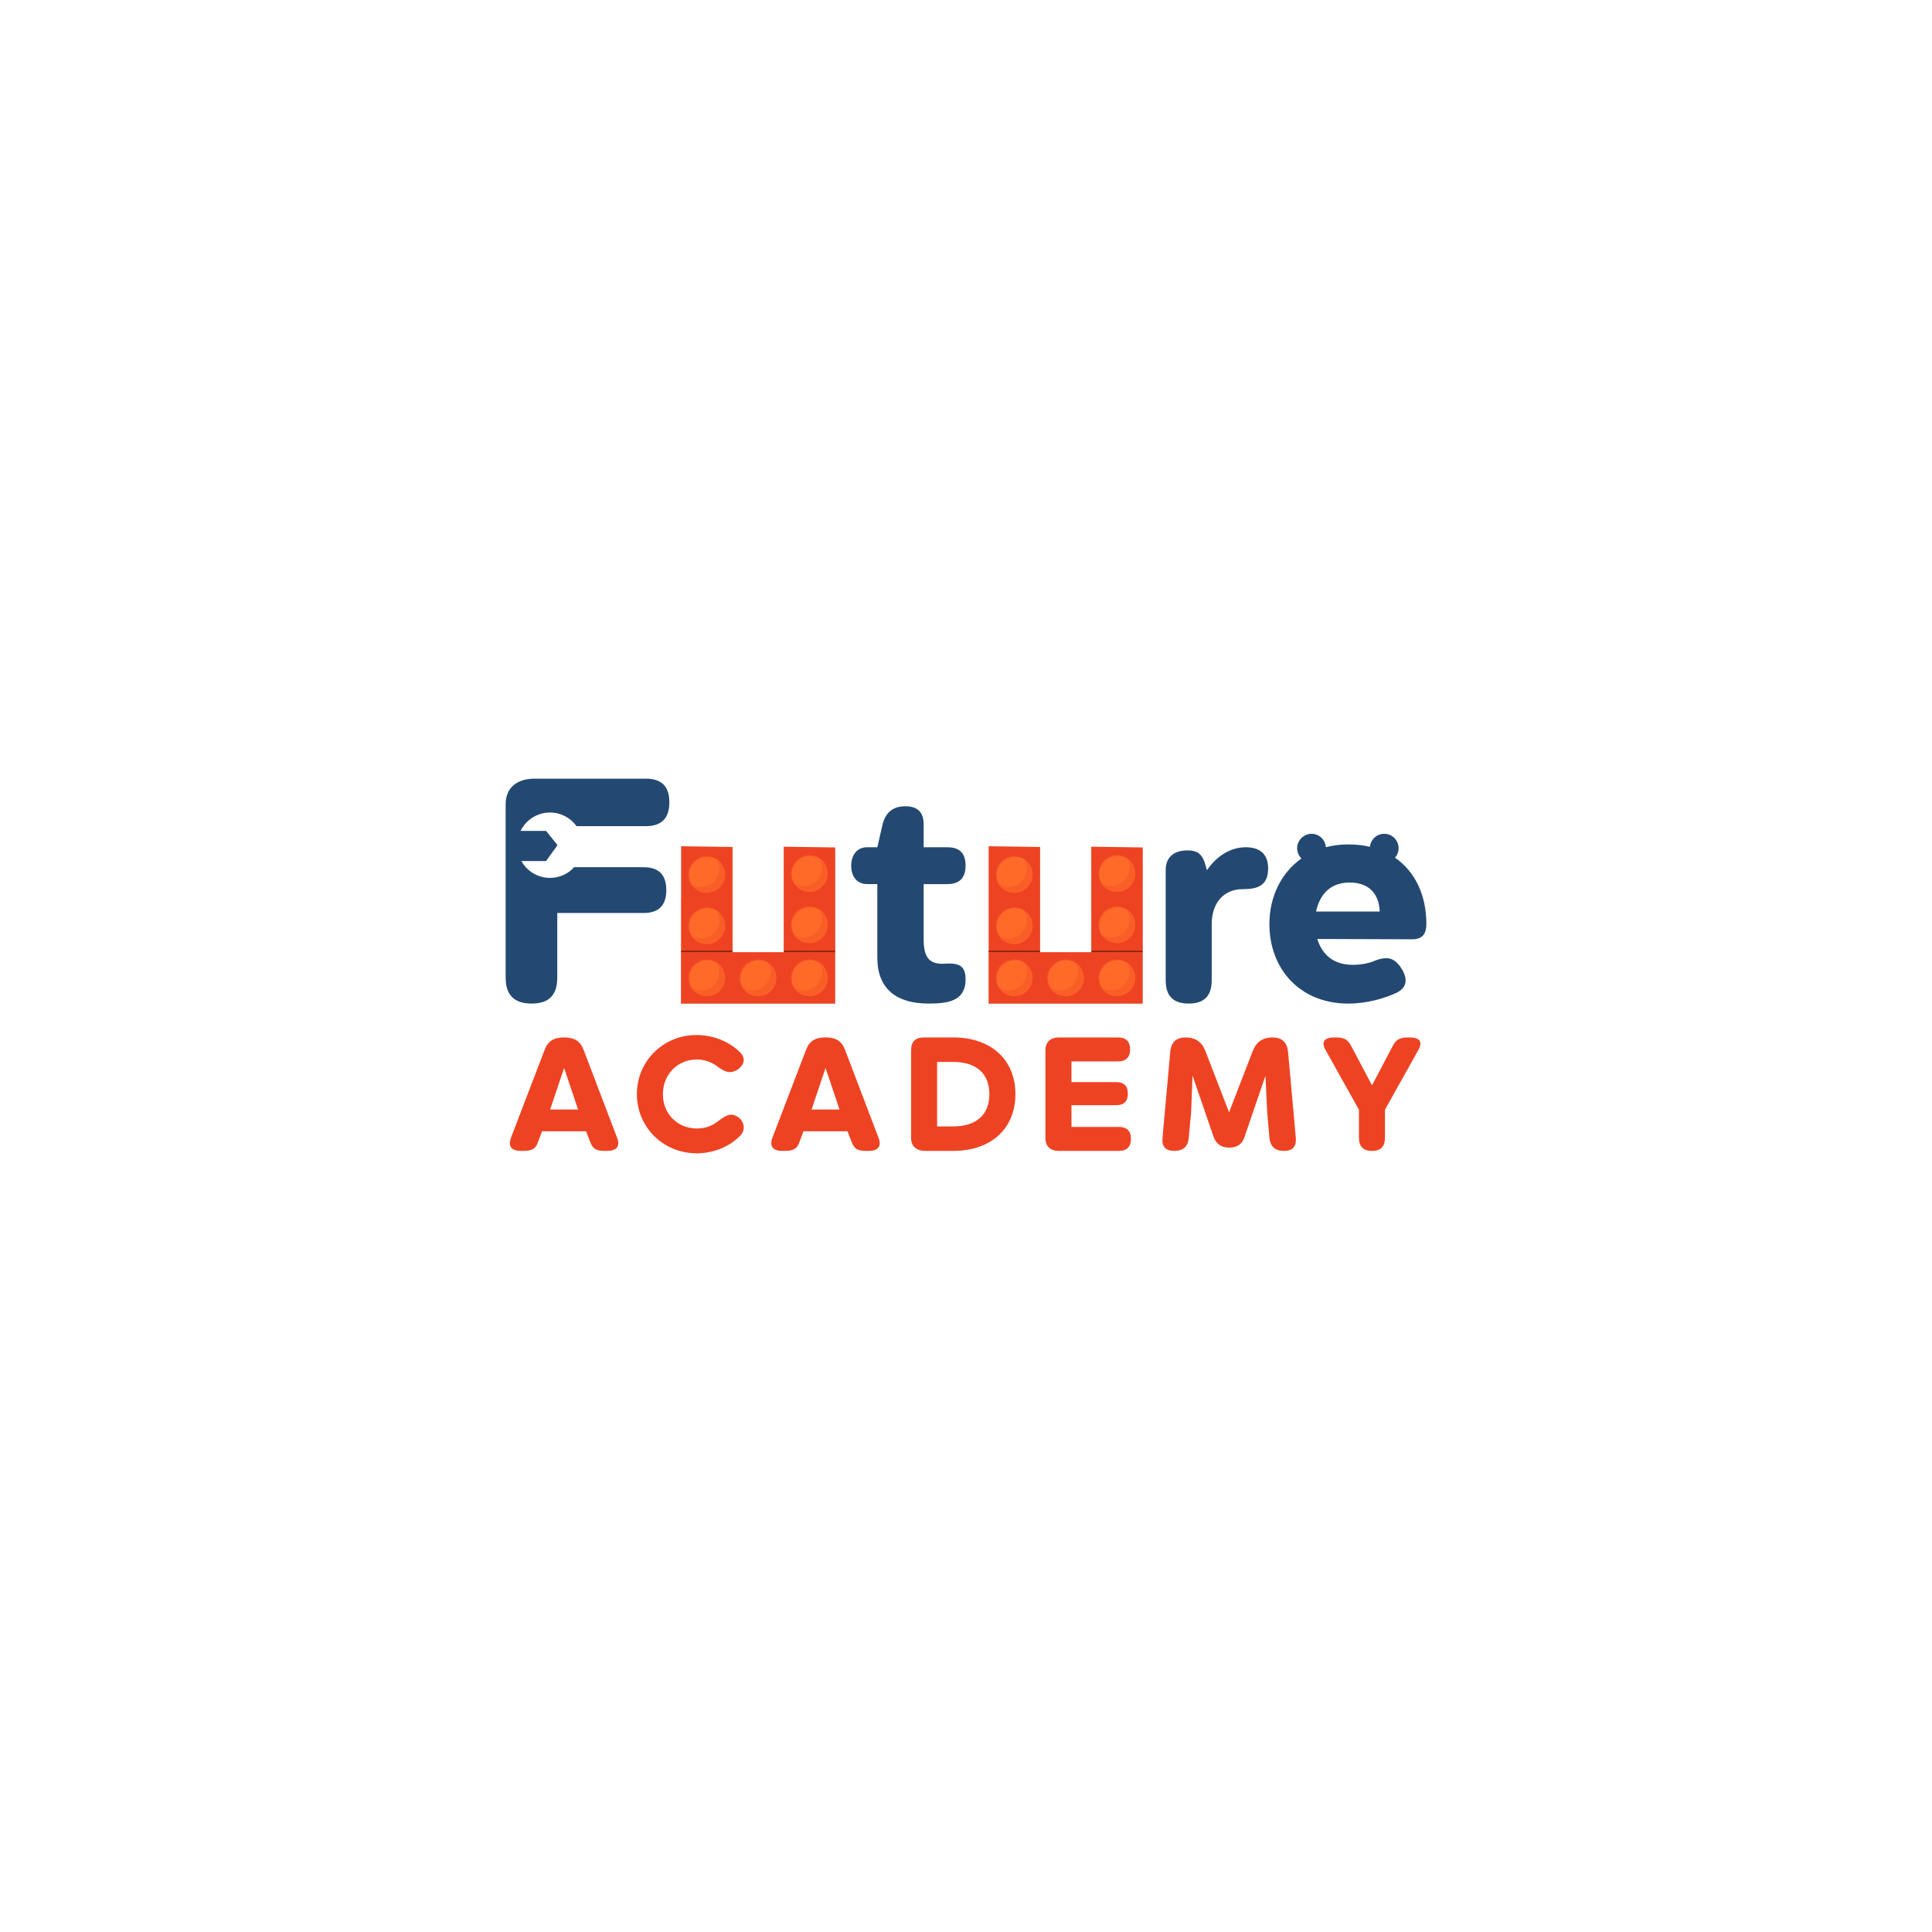 <?xml version="1.0" encoding="UTF-8"?>
<svg xmlns="http://www.w3.org/2000/svg" viewBox="0 0 2000 2000">
  <defs>
    <style>
      .cls-1 {
        opacity: .51;
      }

      .cls-1, .cls-2 {
        mix-blend-mode: screen;
      }

      .cls-1, .cls-2, .cls-3, .cls-4, .cls-5, .cls-6 {
        fill: #ee4323;
      }

      .cls-2, .cls-5 {
        opacity: .5;
      }

      .cls-3, .cls-4, .cls-7, .cls-5 {
        mix-blend-mode: multiply;
      }

      .cls-3, .cls-7 {
        opacity: .8;
      }

      .cls-4 {
        opacity: .3;
      }

      .cls-7 {
        fill: #989898;
      }

      .cls-8 {
        isolation: isolate;
      }

      .cls-9 {
        fill: #912600;
      }

      .cls-10 {
        fill: #234972;
      }

      .cls-11 {
        fill: #ff6a29;
      }
    </style>
  </defs>
  <g class="cls-8">
    <g id="Layer_1" data-name="Layer 1">
      <g>
        <g>
          <path class="cls-6" d="M604.14,1086.8l34.63,90.87c3.57,9.1-.54,13.75-10.35,13.75-8.39,0-13.75,0-17.14-8.57l-4.64-11.78h-45.52l-4.46,11.96c-3.04,8.21-9.1,8.39-17.32,8.39-9.82,0-13.75-4.64-10.35-13.75l34.81-90.87c3.39-9.28,9.82-12.85,20.17-12.85s16.6,3.39,20.17,12.85ZM569.51,1148.57h28.92l-14.46-43.02-14.46,43.02Z"/>
          <path class="cls-6" d="M743.2,1160.71c4.82-3.39,9.1-6.78,13.92-6.78,2.14,0,4.11.71,6.43,2.14,7.5,4.82,8.57,14.28,2.14,20.17-11.07,11.07-27.49,17.67-44.45,17.67-34.81,0-61.95-27.14-61.95-61.23s27.14-61.23,61.77-61.23c17.14,0,33.56,6.61,44.81,17.67,6.25,6.07,5,13.21-2.5,18.21-2.86,1.79-5.36,2.5-7.68,2.5-4.11,0-7.86-2.14-11.96-5-6.25-5.18-14.28-8.03-22.32-8.03-19.64,0-35.17,15-35.17,35.88s15.53,35.53,35.17,35.53c8.21,0,15.71-2.5,21.78-7.5Z"/>
          <path class="cls-6" d="M874.77,1086.8l34.63,90.87c3.57,9.1-.54,13.75-10.35,13.75-8.39,0-13.75,0-17.14-8.57l-4.64-11.78h-45.52l-4.46,11.96c-3.04,8.21-9.1,8.39-17.32,8.39-9.82,0-13.75-4.64-10.35-13.75l34.81-90.87c3.39-9.28,9.82-12.85,20.17-12.85s16.6,3.39,20.17,12.85ZM840.14,1148.57h28.92l-14.46-43.02-14.46,43.02Z"/>
          <path class="cls-6" d="M957.96,1191.42c-8.93,0-14.82-4.46-14.82-13.57v-90.51c0-8.93,4.28-13.39,13.39-13.39h30.17c39.63,0,64.45,23.39,64.45,58.73s-24.81,58.73-64.45,58.73h-28.74ZM970.1,1099.3v66.77h16.6c24.46,0,37.49-12.5,37.49-33.38s-13.03-33.38-37.49-33.38h-16.6Z"/>
          <path class="cls-6" d="M1096.31,1191.42c-8.93,0-14.1-4.46-14.1-13.57v-90.33c0-8.93,5.18-13.57,14.1-13.57h61.05c8.21,0,12.5,4.11,12.5,12.32s-4.28,12.5-12.5,12.5h-48.2v21.42h46.42c8.03,0,11.96,4.11,11.96,11.96s-3.93,11.96-11.96,11.96h-46.42v22.49h49.09c8.21,0,12.5,4.11,12.5,12.32s-4.28,12.5-12.5,12.5h-61.95Z"/>
          <path class="cls-6" d="M1247.69,1087.7l24.64,63.73,24.64-63.73c3.57-9.1,10.35-13.75,20.17-13.75s15.17,4.82,16.25,14.82l8.03,89.08c.71,9.1-3.21,13.57-12.32,13.57s-14.1-4.46-15-13.57l-2.32-26.42-1.79-37.85-21.42,62.66c-2.32,8.03-7.86,11.78-16.07,11.78s-13.75-3.75-16.42-11.78l-21.6-62.84-1.43,38.03-2.5,26.42c-.71,9.1-5.71,13.57-14.82,13.57s-13.21-4.46-12.32-13.57l8.03-89.08c.89-10,6.25-14.82,16.07-14.82s16.6,4.64,20.17,13.75Z"/>
          <path class="cls-6" d="M1406.75,1148.75l-34.63-61.95c-4.82-8.57-.71-12.85,9.1-12.85s13.57,1.07,18.03,9.82l21.07,39.81,20.89-39.81c4.46-8.75,8.39-9.82,18.21-9.82s13.75,4.28,8.93,12.85l-34.63,61.95v29.1c0,9.1-4.46,13.57-13.39,13.57s-13.57-4.46-13.57-13.57v-29.1Z"/>
        </g>
        <path class="cls-10" d="M666.03,897.72h-71.65c-6.19,6.8-15.11,11.07-25.03,11.07-12.73,0-23.81-7.03-29.59-17.42h25.47l11.64-16.08v-.76l-11.64-14.39h-26.3c5.49-11.26,17.05-19.02,30.42-19.02,11.34,0,21.38,5.58,27.52,14.14h71.64c16.28,0,24.41-8.14,24.41-24.77s-8.14-24.41-24.41-24.41h-115.34c-17.33,0-29.72,8.84-29.72,26.54v179.38c0,18.04,8.84,26.89,26.89,26.89s26.54-8.85,26.54-26.89v-66.87h89.16c15.92,0,23.71-7.78,23.71-23.7s-7.78-23.71-23.71-23.71Z"/>
        <path class="cls-10" d="M897.77,877.06h10.44l5.55-24.14c3.26-12.07,10.77-18.27,23.49-18.27s18.92,6.2,18.92,18.92v23.49h24.47c12.72,0,18.92,6.2,18.92,18.92s-6.2,19.25-18.92,19.25h-24.47v57.1c0,20.88,7.18,26.75,24.8,25.12,12.72-.33,18.6,3.26,18.6,16.31,0,23.82-20.55,25.12-38.83,25.12-32.3,0-52.53-15.01-52.53-47.31v-76.35h-10.44c-12.07,0-16.64-9.79-16.64-18.92s4.57-19.25,16.64-19.25Z"/>
        <path class="cls-10" d="M1206.73,1014.75v-114.19c0-13.38,8.81-20.23,22.51-20.23,9.79,0,14.36,3.26,17.62,11.75l2.61,8.81c9.14-13.7,23.49-23.82,40.13-23.82,14.36,0,23.16,6.85,23.16,21.86,0,17.94-10.77,21.53-26.43,21.53-17.94,0-31.97,12.4-31.97,36.54v57.75c0,16.31-7.83,24.14-23.82,24.14s-23.82-7.83-23.82-24.14Z"/>
        <path class="cls-10" d="M1444.11,887.88c2.31-2.62,3.72-6.07,3.72-9.84,0-8.22-6.66-14.89-14.88-14.89-7.73,0-14.1,5.91-14.81,13.46-6.92-1.62-14.43-2.48-22.49-2.48s-15.92,1-23.11,2.89c-.53-7.75-6.98-13.86-14.86-13.86s-14.88,6.67-14.88,14.89c0,4.17,1.71,7.93,4.47,10.63-20.93,14.76-33.19,39.46-33.19,68.01,0,46,31.32,82.22,81.57,82.22,19.25,0,36.87-5.22,49.92-11.09,13.38-6.52,10.77-17.62,3.59-27.73-4.57-5.88-8.81-8.16-14.03-8.16-3.26,0-6.85.65-11.09,2.28-5.88,2.61-13.7,4.57-23.82,4.57-17.95,0-31-8.81-36.54-26.76l98.21.33c11.42,0,14.68-6.52,14.68-15.99,0-28.99-11.24-53.89-32.44-68.46ZM1362.36,943.62c4.24-19.25,15.99-30.02,34.91-30.02,20.88,0,30.34,12.73,30.99,30.02h-65.9Z"/>
        <polygon class="cls-1" points="705.11 929.91 705.87 929.92 705.87 1038.89 705.11 1038.89 705.11 929.91"/>
        <g>
          <polygon class="cls-7" points="863.75 985.76 863.75 1038.13 810.61 1038.13 757.48 1038.13 705.11 1038.13 705.11 1038.89 758.24 1038.89 811.37 1038.89 864.51 1038.89 864.51 985.76 863.75 985.76"/>
          <polygon class="cls-3" points="863.75 878.98 864.5 878.99 864.5 985.76 811.37 985.76 811.37 985 863.75 985 863.75 878.98"/>
          <polygon class="cls-6" points="863.75 877.24 864.51 877.25 864.51 984.02 811.37 984.02 811.37 876.51 812.13 876.52 863.75 877.24"/>
          <polygon class="cls-1" points="811.37 876.51 812.13 876.52 812.13 984.02 811.37 984.02 811.37 876.51"/>
          <circle class="cls-5" cx="842.49" cy="908.87" r="18.98"/>
          <circle class="cls-11" cx="837.94" cy="904.32" r="18.98"/>
          <path class="cls-2" d="M819.72,905.08c0-10.48,8.5-18.98,18.98-18.98,5.05,0,9.63,1.97,13.03,5.19-3.46-3.66-8.36-5.95-13.79-5.95-10.48,0-18.98,8.5-18.98,18.98,0,5.43,2.29,10.33,5.95,13.79-3.21-3.4-5.19-7.98-5.19-13.03Z"/>
          <path class="cls-4" d="M847.97,888.21c1.82,2.91,2.87,6.35,2.87,10.03,0,10.48-8.5,18.98-18.98,18.98-3.68,0-7.12-1.05-10.03-2.87,3.35,5.37,9.31,8.94,16.1,8.94,10.48,0,18.98-8.5,18.98-18.98,0-6.8-3.57-12.75-8.94-16.1Z"/>
          <circle class="cls-5" cx="842.49" cy="962" r="18.98"/>
          <circle class="cls-11" cx="837.94" cy="957.45" r="18.98" transform="translate(-286.42 1553) rotate(-76.72)"/>
          <path class="cls-2" d="M819.72,958.21c0-10.48,8.5-18.98,18.98-18.98,5.05,0,9.63,1.97,13.03,5.19-3.46-3.66-8.36-5.95-13.79-5.95-10.48,0-18.98,8.5-18.98,18.98,0,5.43,2.29,10.33,5.95,13.79-3.21-3.4-5.19-7.98-5.19-13.03Z"/>
          <path class="cls-4" d="M847.97,941.34c1.82,2.91,2.87,6.35,2.87,10.03,0,10.48-8.5,18.98-18.98,18.98-3.68,0-7.12-1.05-10.03-2.87,3.35,5.37,9.31,8.94,16.1,8.94,10.48,0,18.98-8.5,18.98-18.98,0-6.8-3.57-12.75-8.94-16.1Z"/>
          <polygon class="cls-6" points="757.48 876.76 758.24 876.77 758.24 985.02 705.11 985.02 705.11 876.03 705.87 876.04 757.48 876.76"/>
          <polygon class="cls-3" points="757.48 876.76 758.24 876.77 758.24 985.02 705.11 985.02 705.11 984.26 757.48 984.26 757.48 876.76"/>
          <circle class="cls-5" cx="736.23" cy="909.87" r="18.98"/>
          <circle class="cls-11" cx="731.68" cy="905.32" r="18.98"/>
          <path class="cls-2" d="M713.46,906.08c0-10.48,8.5-18.98,18.98-18.98,5.05,0,9.63,1.97,13.03,5.19-3.46-3.66-8.36-5.95-13.79-5.95-10.48,0-18.98,8.5-18.98,18.98,0,5.43,2.29,10.33,5.95,13.79-3.21-3.4-5.19-7.98-5.19-13.03Z"/>
          <path class="cls-4" d="M741.71,889.21c1.82,2.91,2.87,6.35,2.87,10.03,0,10.48-8.5,18.98-18.98,18.98-3.68,0-7.12-1.05-10.03-2.87,3.35,5.37,9.31,8.94,16.1,8.94,10.48,0,18.98-8.5,18.98-18.98,0-6.8-3.57-12.75-8.94-16.1Z"/>
          <circle class="cls-5" cx="736.23" cy="963" r="18.98"/>
          <circle class="cls-11" cx="731.68" cy="958.45" r="18.98"/>
          <path class="cls-2" d="M713.46,959.21c0-10.48,8.5-18.98,18.98-18.98,5.05,0,9.63,1.97,13.03,5.19-3.46-3.66-8.36-5.95-13.79-5.95-10.48,0-18.98,8.5-18.98,18.98,0,5.43,2.29,10.33,5.95,13.79-3.21-3.4-5.19-7.98-5.19-13.03Z"/>
          <path class="cls-4" d="M741.71,942.34c1.82,2.91,2.87,6.35,2.87,10.03,0,10.48-8.5,18.98-18.98,18.98-3.68,0-7.12-1.05-10.03-2.87,3.35,5.37,9.31,8.94,16.1,8.94,10.48,0,18.98-8.5,18.98-18.98,0-6.8-3.57-12.75-8.94-16.1Z"/>
          <polygon class="cls-6" points="811.37 985.76 758.24 985.76 705.11 985.76 705.11 1038.89 758.24 1038.89 811.37 1038.89 864.51 1038.89 864.51 985.76 811.37 985.76"/>
          <polygon class="cls-1" points="705.87 986.52 759 986.52 812.13 986.52 864.51 986.52 864.51 985.76 811.37 985.76 758.24 985.76 705.11 985.76 705.11 1038.89 705.87 1038.89 705.87 986.52"/>
          <circle class="cls-5" cx="736.23" cy="1016.88" r="18.98"/>
          <circle class="cls-11" cx="731.68" cy="1012.32" r="18.98"/>
          <path class="cls-2" d="M713.46,1013.08c0-10.48,8.5-18.98,18.98-18.98,5.05,0,9.63,1.97,13.03,5.19-3.46-3.66-8.36-5.95-13.79-5.95-10.48,0-18.98,8.5-18.98,18.98,0,5.43,2.29,10.33,5.95,13.79-3.21-3.4-5.19-7.98-5.19-13.03Z"/>
          <path class="cls-4" d="M741.71,996.22c1.82,2.91,2.87,6.35,2.87,10.03,0,10.48-8.5,18.98-18.98,18.98-3.68,0-7.12-1.05-10.03-2.87,3.35,5.37,9.31,8.94,16.1,8.94,10.48,0,18.98-8.5,18.98-18.98,0-6.8-3.57-12.75-8.94-16.1Z"/>
          <circle class="cls-5" cx="789.36" cy="1016.88" r="18.98"/>
          <circle class="cls-11" cx="784.81" cy="1012.32" r="18.98" transform="translate(-241.23 245.53) rotate(-15.44)"/>
          <path class="cls-2" d="M766.59,1013.08c0-10.48,8.5-18.98,18.98-18.98,5.05,0,9.63,1.97,13.03,5.19-3.46-3.66-8.36-5.95-13.79-5.95-10.48,0-18.98,8.5-18.98,18.98,0,5.43,2.29,10.33,5.95,13.79-3.21-3.4-5.19-7.98-5.19-13.03Z"/>
          <path class="cls-4" d="M794.84,996.22c1.82,2.91,2.87,6.35,2.87,10.03,0,10.48-8.5,18.98-18.98,18.98-3.68,0-7.12-1.05-10.03-2.87,3.35,5.37,9.31,8.94,16.1,8.94,10.48,0,18.98-8.5,18.98-18.98,0-6.8-3.57-12.75-8.94-16.1Z"/>
          <circle class="cls-5" cx="842.49" cy="1016.88" r="18.98"/>
          <circle class="cls-11" cx="837.94" cy="1012.32" r="18.98"/>
          <path class="cls-2" d="M819.72,1013.08c0-10.48,8.5-18.98,18.98-18.98,5.05,0,9.63,1.97,13.03,5.19-3.46-3.66-8.36-5.95-13.79-5.95-10.48,0-18.98,8.5-18.98,18.98,0,5.43,2.29,10.33,5.95,13.79-3.21-3.4-5.19-7.98-5.19-13.03Z"/>
          <path class="cls-4" d="M847.97,996.22c1.82,2.91,2.87,6.35,2.87,10.03,0,10.48-8.5,18.98-18.98,18.98-3.68,0-7.12-1.05-10.03-2.87,3.35,5.37,9.31,8.94,16.1,8.94,10.48,0,18.98-8.5,18.98-18.98,0-6.8-3.57-12.75-8.94-16.1Z"/>
          <line class="cls-6" x1="705.11" y1="984.26" x2="758.24" y2="985.02"/>
          <rect class="cls-6" x="705.11" y="985.02" width="53.13" height=".74"/>
          <rect class="cls-6" x="811.37" y="985.02" width="53.13" height=".74"/>
          <rect class="cls-9" x="705.11" y="984.02" width="53.13" height="1.74"/>
          <rect class="cls-9" x="811.37" y="984.01" width="53.13" height="1.74"/>
        </g>
        <g>
          <polygon class="cls-7" points="1182.09 985.76 1182.09 1038.13 1128.96 1038.13 1075.82 1038.13 1023.45 1038.13 1023.45 1038.89 1076.58 1038.89 1129.72 1038.89 1182.85 1038.89 1182.85 985.76 1182.09 985.76"/>
          <polygon class="cls-3" points="1182.09 878.98 1182.85 878.99 1182.85 985.76 1129.72 985.76 1129.72 985 1182.09 985 1182.09 878.98"/>
          <polygon class="cls-6" points="1182.09 877.24 1182.85 877.25 1182.85 984.02 1129.72 984.02 1129.72 876.51 1130.47 876.52 1182.09 877.24"/>
          <polygon class="cls-1" points="1129.72 876.51 1130.47 876.52 1130.47 984.02 1129.72 984.02 1129.72 876.51"/>
          <circle class="cls-5" cx="1160.84" cy="908.87" r="18.98"/>
          <circle class="cls-11" cx="1156.28" cy="904.32" r="18.98"/>
          <path class="cls-2" d="M1138.07,905.08c0-10.48,8.5-18.98,18.98-18.98,5.05,0,9.63,1.97,13.03,5.19-3.46-3.66-8.36-5.95-13.79-5.95-10.48,0-18.98,8.5-18.98,18.98,0,5.43,2.29,10.33,5.95,13.79-3.21-3.4-5.19-7.98-5.19-13.03Z"/>
          <path class="cls-4" d="M1166.31,888.21c1.82,2.91,2.87,6.35,2.87,10.03,0,10.48-8.5,18.98-18.98,18.98-3.68,0-7.12-1.05-10.03-2.87,3.35,5.37,9.31,8.94,16.1,8.94,10.48,0,18.98-8.5,18.98-18.98,0-6.8-3.57-12.75-8.94-16.1Z"/>
          <circle class="cls-5" cx="1160.84" cy="962" r="18.98"/>
          <circle class="cls-11" cx="1156.28" cy="957.45" r="18.98" transform="translate(-41.21 1862.82) rotate(-76.72)"/>
          <path class="cls-2" d="M1138.07,958.21c0-10.48,8.5-18.98,18.98-18.98,5.05,0,9.63,1.97,13.03,5.19-3.46-3.66-8.36-5.95-13.79-5.95-10.48,0-18.98,8.5-18.98,18.98,0,5.43,2.29,10.33,5.95,13.79-3.21-3.4-5.19-7.98-5.19-13.03Z"/>
          <path class="cls-4" d="M1166.31,941.34c1.82,2.91,2.87,6.35,2.87,10.03,0,10.48-8.5,18.98-18.98,18.98-3.68,0-7.12-1.05-10.03-2.87,3.35,5.37,9.31,8.94,16.1,8.94,10.48,0,18.98-8.5,18.98-18.98,0-6.8-3.57-12.75-8.94-16.1Z"/>
          <polygon class="cls-6" points="1075.82 876.76 1076.58 876.77 1076.58 985.02 1023.45 985.02 1023.45 876.03 1024.21 876.04 1075.82 876.76"/>
          <polygon class="cls-3" points="1075.82 876.76 1076.58 876.77 1076.58 985.02 1023.45 985.02 1023.45 984.26 1075.82 984.26 1075.82 876.76"/>
          <circle class="cls-5" cx="1054.57" cy="909.87" r="18.98"/>
          <circle class="cls-11" cx="1050.02" cy="905.32" r="18.98"/>
          <path class="cls-2" d="M1031.8,906.08c0-10.48,8.5-18.98,18.98-18.98,5.05,0,9.63,1.97,13.03,5.19-3.46-3.66-8.36-5.95-13.79-5.95-10.48,0-18.98,8.5-18.98,18.98,0,5.43,2.29,10.33,5.95,13.79-3.21-3.4-5.19-7.98-5.19-13.03Z"/>
          <path class="cls-4" d="M1060.05,889.21c1.82,2.91,2.87,6.35,2.87,10.03,0,10.48-8.5,18.98-18.98,18.98-3.68,0-7.12-1.05-10.03-2.87,3.35,5.37,9.31,8.94,16.1,8.94,10.48,0,18.98-8.5,18.98-18.98,0-6.8-3.57-12.75-8.94-16.1Z"/>
          <circle class="cls-5" cx="1054.57" cy="963" r="18.98"/>
          <circle class="cls-11" cx="1050.02" cy="958.45" r="18.98"/>
          <path class="cls-2" d="M1031.8,959.21c0-10.48,8.5-18.98,18.98-18.98,5.05,0,9.63,1.97,13.03,5.19-3.46-3.66-8.36-5.95-13.79-5.95-10.48,0-18.98,8.5-18.98,18.98,0,5.43,2.29,10.33,5.95,13.79-3.21-3.4-5.19-7.98-5.19-13.03Z"/>
          <path class="cls-4" d="M1060.05,942.34c1.82,2.91,2.87,6.35,2.87,10.03,0,10.48-8.5,18.98-18.98,18.98-3.68,0-7.12-1.05-10.03-2.87,3.35,5.37,9.31,8.94,16.1,8.94,10.48,0,18.98-8.5,18.98-18.98,0-6.8-3.57-12.75-8.94-16.1Z"/>
          <polygon class="cls-6" points="1129.72 985.76 1076.58 985.76 1023.45 985.76 1023.45 1038.89 1076.58 1038.89 1129.72 1038.89 1182.85 1038.89 1182.85 985.76 1129.72 985.76"/>
          <polygon class="cls-1" points="1024.21 986.52 1077.34 986.52 1130.47 986.52 1182.85 986.52 1182.85 985.76 1129.72 985.76 1076.58 985.76 1023.45 985.76 1023.45 1038.89 1024.21 1038.89 1024.21 986.52"/>
          <circle class="cls-5" cx="1054.57" cy="1016.88" r="18.98"/>
          <circle class="cls-11" cx="1050.02" cy="1012.32" r="18.98"/>
          <path class="cls-2" d="M1031.8,1013.08c0-10.48,8.5-18.98,18.98-18.98,5.05,0,9.63,1.97,13.03,5.19-3.46-3.66-8.36-5.95-13.79-5.95-10.48,0-18.98,8.5-18.98,18.98,0,5.43,2.29,10.33,5.95,13.79-3.21-3.4-5.19-7.98-5.19-13.03Z"/>
          <path class="cls-4" d="M1060.05,996.22c1.82,2.91,2.87,6.35,2.87,10.03,0,10.48-8.5,18.98-18.98,18.98-3.68,0-7.12-1.05-10.03-2.87,3.35,5.37,9.31,8.94,16.1,8.94,10.48,0,18.98-8.5,18.98-18.98,0-6.8-3.57-12.75-8.94-16.1Z"/>
          <circle class="cls-5" cx="1107.7" cy="1016.88" r="18.98"/>
          <circle class="cls-11" cx="1103.15" cy="1012.32" r="18.98" transform="translate(-229.73 330.3) rotate(-15.44)"/>
          <path class="cls-2" d="M1084.93,1013.08c0-10.48,8.5-18.98,18.98-18.98,5.05,0,9.63,1.97,13.03,5.19-3.46-3.66-8.36-5.95-13.79-5.95-10.48,0-18.98,8.5-18.98,18.98,0,5.43,2.29,10.33,5.95,13.79-3.21-3.4-5.19-7.98-5.19-13.03Z"/>
          <path class="cls-4" d="M1113.18,996.22c1.82,2.91,2.87,6.35,2.87,10.03,0,10.48-8.5,18.98-18.98,18.98-3.68,0-7.12-1.05-10.03-2.87,3.35,5.37,9.31,8.94,16.1,8.94,10.48,0,18.98-8.5,18.98-18.98,0-6.8-3.57-12.75-8.94-16.1Z"/>
          <circle class="cls-5" cx="1160.84" cy="1016.88" r="18.98"/>
          <circle class="cls-11" cx="1156.28" cy="1012.32" r="18.98"/>
          <path class="cls-2" d="M1138.06,1013.08c0-10.48,8.5-18.98,18.98-18.98,5.05,0,9.63,1.97,13.03,5.19-3.46-3.66-8.36-5.95-13.79-5.95-10.48,0-18.98,8.5-18.98,18.98,0,5.43,2.29,10.33,5.95,13.79-3.21-3.4-5.19-7.98-5.19-13.03Z"/>
          <path class="cls-4" d="M1166.31,996.22c1.82,2.91,2.87,6.35,2.87,10.03,0,10.48-8.5,18.98-18.98,18.98-3.68,0-7.12-1.05-10.03-2.87,3.35,5.37,9.31,8.94,16.1,8.94,10.48,0,18.98-8.5,18.98-18.98,0-6.8-3.57-12.75-8.94-16.1Z"/>
          <line class="cls-6" x1="1023.45" y1="984.26" x2="1076.58" y2="985.02"/>
          <rect class="cls-6" x="1023.45" y="985.02" width="53.13" height=".74"/>
          <rect class="cls-6" x="1129.72" y="985.02" width="53.13" height=".74"/>
          <rect class="cls-9" x="1023.45" y="984.02" width="53.13" height="1.74"/>
          <rect class="cls-9" x="1129.72" y="984.01" width="53.13" height="1.74"/>
        </g>
      </g>
    </g>
  </g>
</svg>